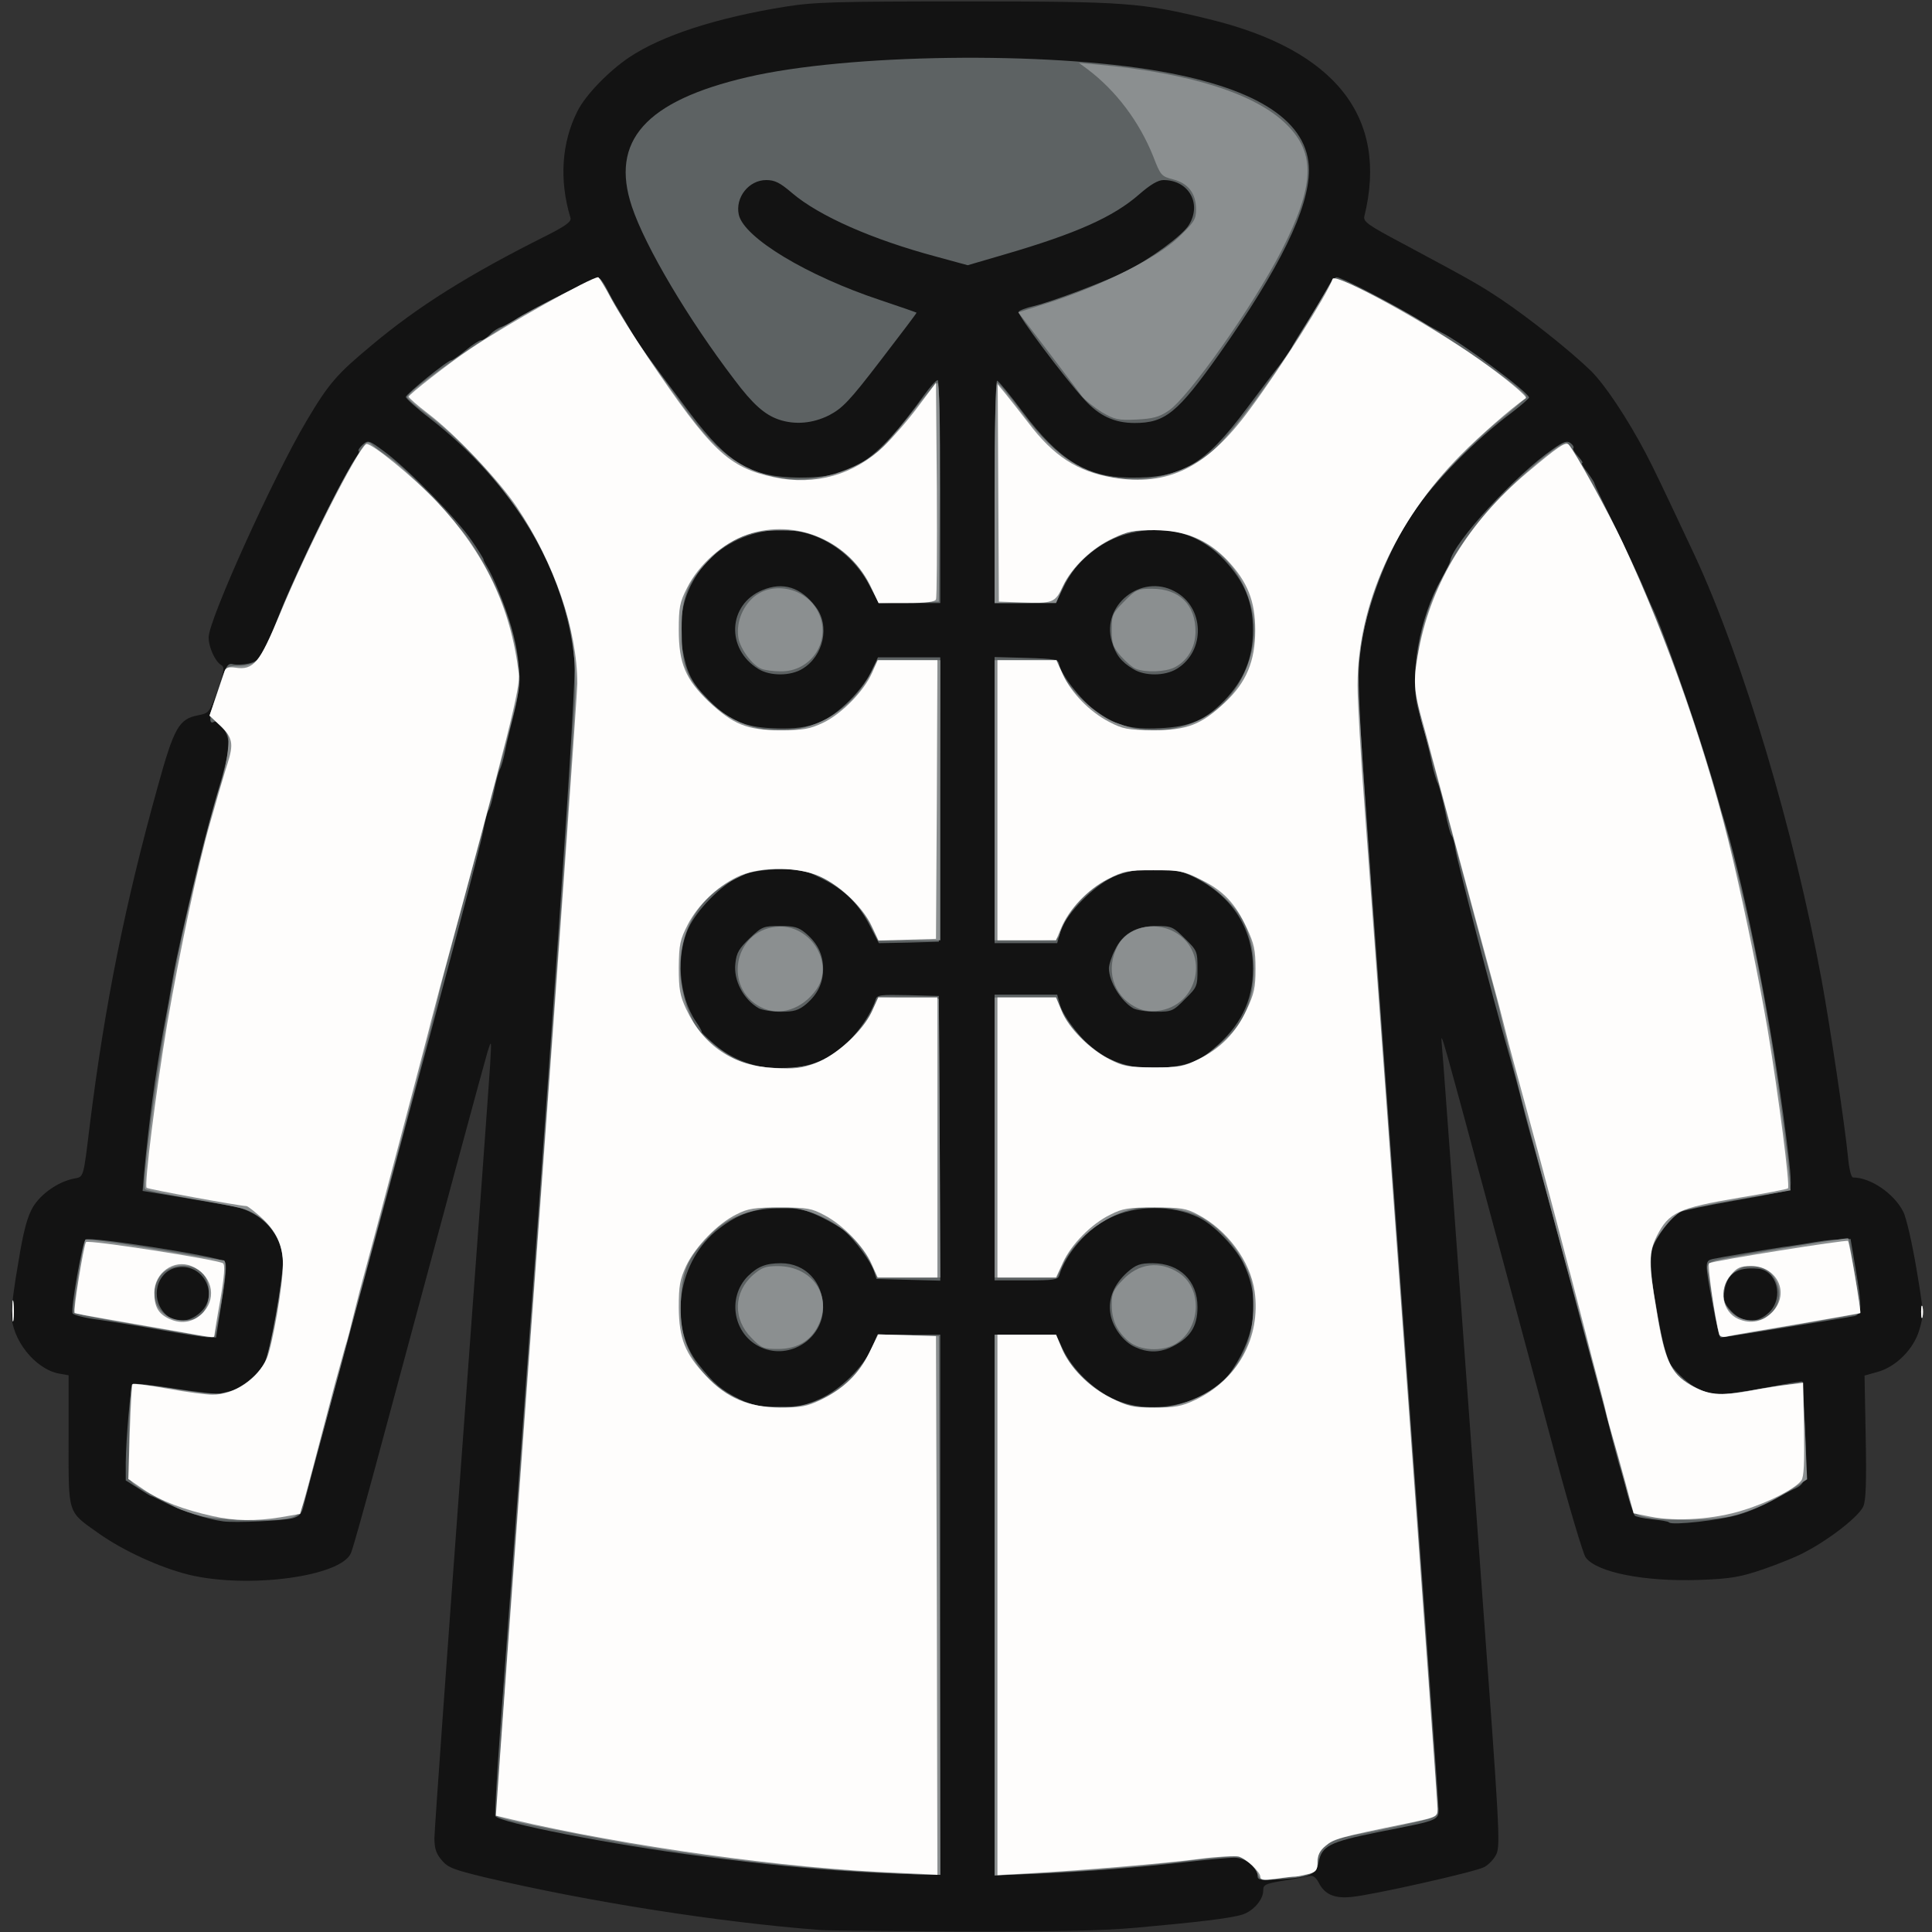 <!DOCTYPE svg PUBLIC "-//W3C//DTD SVG 20010904//EN" "http://www.w3.org/TR/2001/REC-SVG-20010904/DTD/svg10.dtd">
<svg version="1.0" xmlns="http://www.w3.org/2000/svg" width="676px" height="676px" viewBox="0 0 6760 6760" preserveAspectRatio="xMidYMid meet">
<rect x="0" y="0" width="6760" height="6760" fill="#333333" stroke="none"/>
<g id="layer101" fill="#131313" stroke="none">
 <path d="M2870 6753 c-355 -27 -811 -99 -1172 -184 -111 -27 -131 -34 -153 -61 -19 -22 -25 -41 -25 -76 0 -26 43 -625 95 -1332 52 -707 97 -1325 100 -1375 5 -88 5 -89 -9 -45 -12 40 -153 561 -392 1450 -41 151 -79 288 -86 304 -34 82 -359 126 -567 76 -101 -25 -230 -84 -316 -145 -110 -78 -105 -63 -105 -325 l0 -228 -34 -6 c-84 -16 -166 -120 -166 -211 0 -22 11 -104 25 -183 17 -105 31 -156 50 -188 27 -46 88 -89 143 -100 36 -7 33 2 57 -194 52 -415 122 -765 237 -1178 57 -206 74 -236 140 -249 40 -8 41 -9 69 -88 23 -67 26 -81 13 -88 -21 -12 -44 -62 -44 -97 0 -61 228 -565 343 -758 77 -130 105 -162 225 -262 164 -138 343 -250 615 -386 69 -35 87 -49 83 -62 -40 -132 -31 -264 25 -374 28 -56 110 -140 180 -187 115 -77 306 -139 549 -178 101 -16 178 -18 630 -18 559 0 613 4 850 62 443 107 629 344 544 689 -5 19 11 31 132 95 252 135 269 145 349 198 95 64 240 179 311 248 49 48 127 165 192 288 29 55 64 129 173 361 168 363 347 961 443 1484 29 158 82 513 92 618 4 42 11 72 18 72 61 0 143 56 175 119 11 20 31 109 46 197 26 155 27 163 11 216 -19 68 -83 132 -149 149 l-43 12 4 213 c3 157 1 222 -8 244 -14 34 -114 113 -201 159 -30 17 -98 44 -150 62 -80 27 -112 33 -222 37 -191 7 -361 -26 -399 -79 -9 -13 -58 -177 -108 -364 -198 -738 -351 -1304 -374 -1385 -24 -84 -25 -84 -20 -30 3 30 20 267 39 525 19 259 64 873 100 1365 61 826 65 897 51 927 -8 18 -28 38 -43 46 -33 17 -384 96 -461 104 -62 7 -97 -8 -118 -50 -10 -19 -21 -26 -32 -23 -9 2 -50 10 -89 16 -66 11 -73 14 -73 35 0 32 -35 72 -73 84 -41 13 -160 27 -372 46 -124 11 -290 14 -615 13 -245 -1 -465 -3 -490 -5z"/>
 </g>
<g id="layer102" fill="#5d6263" stroke="none">
 <path d="M4400 6562 c0 -30 -42 -62 -82 -62 -20 0 -94 7 -165 15 -177 20 -341 33 -520 41 l-153 6 0 -946 0 -946 108 0 107 0 24 51 c33 69 104 139 175 173 140 66 340 17 419 -103 84 -126 96 -255 35 -375 -29 -56 -103 -132 -154 -156 -91 -44 -219 -44 -312 2 -76 36 -153 124 -176 201 -5 15 -19 17 -116 17 l-110 0 0 -500 0 -500 110 0 109 0 10 36 c11 41 82 132 127 163 60 42 143 64 219 58 96 -7 136 -21 188 -65 97 -80 141 -169 141 -282 0 -149 -80 -266 -228 -331 -41 -18 -63 -21 -135 -17 -71 3 -95 9 -139 33 -70 38 -158 133 -172 185 l-11 40 -109 0 -110 0 0 -500 0 -501 112 3 c100 3 111 5 114 22 5 34 75 125 125 161 72 54 125 68 227 63 106 -5 158 -28 224 -95 70 -72 102 -149 102 -248 0 -98 -29 -169 -100 -245 -81 -87 -186 -121 -304 -100 -119 21 -212 92 -262 201 l-23 48 -107 1 -108 0 0 -391 c0 -239 4 -389 9 -387 6 2 46 51 90 110 127 168 222 227 371 229 185 3 264 -43 413 -243 45 -60 99 -132 120 -158 20 -27 37 -52 37 -54 0 -3 24 -43 53 -88 29 -46 61 -100 72 -120 11 -21 25 -38 32 -38 18 0 213 102 308 161 17 11 44 25 60 33 64 31 305 209 305 227 0 3 -26 26 -57 50 -130 97 -270 239 -349 354 -86 124 -167 337 -185 485 -14 116 -26 -74 136 2135 74 1007 136 1857 137 1889 3 70 23 60 -212 107 -168 34 -195 48 -206 104 -8 43 -30 53 -128 60 -79 5 -86 4 -86 -13z"/>
 <path d="M2995 6549 c-163 -10 -315 -25 -540 -54 -306 -39 -713 -118 -722 -141 -2 -6 5 -135 16 -285 194 -2602 269 -3679 261 -3759 -33 -317 -211 -616 -507 -847 -46 -35 -83 -69 -83 -74 0 -10 147 -129 160 -129 4 0 27 -16 50 -35 23 -19 48 -35 54 -35 7 0 21 -9 31 -20 10 -11 27 -22 39 -26 11 -4 32 -15 46 -24 48 -34 289 -152 298 -146 5 3 17 20 26 38 9 18 27 51 41 73 13 22 33 56 44 76 19 35 51 79 208 288 131 173 212 221 379 222 185 1 266 -52 437 -288 21 -29 42 -53 48 -53 5 0 9 152 9 390 l0 390 -107 0 -108 0 -28 -54 c-77 -148 -226 -225 -377 -196 -197 38 -318 215 -282 412 15 82 32 116 86 171 73 76 126 100 226 105 124 6 182 -13 259 -84 36 -33 71 -77 87 -110 l26 -54 109 0 109 0 -2 498 -3 497 -105 3 -105 2 -33 -64 c-41 -79 -93 -128 -179 -168 -60 -29 -70 -30 -152 -26 -62 4 -98 11 -130 28 -60 30 -142 114 -171 175 -46 97 -35 240 24 328 14 20 23 37 21 37 -3 0 14 17 38 38 111 101 284 120 414 46 61 -35 135 -127 157 -197 5 -16 17 -17 113 -15 l108 3 3 498 2 498 -112 -3 -111 -3 -10 -30 c-10 -30 -64 -104 -102 -138 -11 -10 -48 -32 -83 -49 -55 -26 -75 -31 -140 -30 -92 0 -147 18 -216 71 -144 109 -180 339 -73 473 54 69 81 92 145 124 44 22 67 26 136 26 69 1 92 -4 144 -27 72 -32 153 -112 183 -180 l20 -45 109 0 110 0 0 945 0 945 -87 -2 c-49 -1 -142 -5 -208 -9z"/>
 <path d="M780 5323 c-54 -7 -143 -36 -193 -61 -29 -14 -54 -27 -57 -27 -3 0 -24 -13 -47 -28 l-43 -27 0 -63 c1 -86 17 -267 24 -274 3 -4 71 3 149 16 79 12 149 20 157 17 8 -2 27 -7 42 -10 34 -8 94 -59 114 -99 18 -33 64 -290 64 -355 0 -90 -74 -172 -173 -191 -29 -5 -112 -20 -185 -32 l-133 -22 5 -61 c17 -180 38 -337 67 -498 12 -62 27 -147 34 -188 11 -66 47 -224 90 -400 20 -81 51 -198 70 -260 42 -141 44 -175 14 -214 -11 -14 -24 -24 -29 -21 -22 14 -18 -22 12 -110 28 -85 34 -96 53 -91 11 3 35 2 54 -2 41 -9 50 -24 110 -177 56 -143 235 -507 270 -548 6 -8 9 -16 6 -19 -3 -3 4 -13 14 -22 19 -17 22 -16 76 24 82 60 256 238 306 312 24 35 42 64 41 66 -1 1 5 13 13 26 8 12 27 52 41 87 72 179 86 293 54 419 -12 47 -27 107 -32 135 -5 27 -14 58 -19 67 -5 10 -14 44 -20 75 -6 32 -15 63 -19 68 -5 6 -13 38 -19 72 -11 60 -124 486 -331 1253 -105 387 -132 489 -155 575 -7 28 -23 84 -34 125 -11 41 -29 109 -40 150 -11 41 -30 111 -42 155 -12 44 -24 93 -28 109 -5 22 -15 32 -36 38 -32 9 -203 17 -245 11z"/>
 <path d="M5840 5327 c-3 -4 -30 -8 -60 -11 -29 -3 -57 -9 -60 -13 -4 -5 -15 -37 -25 -73 -9 -36 -23 -85 -31 -110 -7 -25 -17 -63 -23 -85 -5 -22 -21 -85 -36 -140 -50 -185 -54 -200 -74 -275 -60 -226 -154 -576 -176 -650 -13 -47 -26 -96 -29 -110 -7 -31 -32 -124 -57 -210 -39 -133 -170 -636 -176 -675 -3 -22 -9 -44 -13 -50 -5 -5 -16 -45 -24 -89 -9 -43 -21 -86 -25 -95 -5 -9 -14 -39 -20 -66 -11 -56 -27 -117 -47 -187 -35 -117 2 -329 80 -463 15 -27 29 -55 30 -62 10 -63 229 -302 360 -392 38 -27 50 -30 62 -20 8 6 12 14 9 17 -3 3 5 16 17 29 12 13 18 23 14 23 -4 0 4 15 18 32 13 18 25 36 25 40 1 5 32 70 69 145 37 76 80 167 96 203 15 36 34 80 43 98 48 108 174 477 224 657 6 22 17 60 25 85 75 255 165 711 213 1091 19 147 21 183 10 193 -2 2 -85 19 -184 36 -98 17 -187 36 -196 41 -31 16 -85 88 -97 126 -14 47 1 172 44 371 7 34 73 103 119 123 52 24 84 23 235 -6 69 -13 126 -23 127 -21 1 1 5 77 9 168 7 178 5 189 -41 209 -11 5 -43 22 -71 38 -29 16 -81 39 -118 50 -64 20 -236 39 -246 28z"/>
 <path d="M2664 4715 c-98 -43 -122 -174 -47 -250 35 -34 63 -45 116 -45 85 0 147 66 147 155 0 109 -116 184 -216 140z"/>
 <path d="M3973 4714 c-42 -18 -81 -70 -88 -119 -8 -52 13 -102 60 -144 30 -26 44 -31 88 -31 94 0 157 61 157 153 0 71 -27 111 -97 143 -39 17 -78 17 -120 -2z"/>
 <path d="M565 4654 c-72 -13 -170 -29 -218 -36 -49 -6 -91 -17 -93 -23 -7 -17 34 -247 45 -258 12 -12 471 60 487 77 8 8 5 46 -10 139 l-20 127 -31 -1 c-16 -1 -88 -12 -160 -25z m135 -61 c72 -64 7 -180 -86 -157 -66 17 -88 105 -39 158 33 36 84 36 125 -1z"/>
 <path d="M5992 4562 c-27 -146 -27 -150 1 -157 28 -6 201 -35 247 -42 19 -2 47 -7 62 -9 78 -13 96 -16 133 -17 l40 -2 17 100 c24 141 23 163 -4 170 -22 5 -458 75 -468 75 -3 0 -16 -53 -28 -118z m199 29 c52 -52 26 -147 -41 -152 -72 -6 -106 17 -116 76 -5 36 -2 45 24 73 41 43 91 44 133 3z"/>
 <path d="M43 4585 c0 -33 2 -45 4 -27 2 18 2 45 0 60 -2 15 -4 0 -4 -33z"/>
 <path d="M6722 4590 c0 -19 2 -27 5 -17 2 9 2 25 0 35 -3 9 -5 1 -5 -18z"/>
 <path d="M2655 3528 c-54 -31 -89 -98 -82 -157 4 -38 13 -52 50 -88 43 -41 49 -43 106 -43 50 0 65 4 91 26 41 35 60 74 60 124 0 50 -19 89 -60 124 -26 21 -41 26 -88 26 -31 0 -66 -6 -77 -12z"/>
 <path d="M3965 3528 c-43 -25 -85 -94 -85 -140 0 -12 9 -41 21 -64 27 -57 74 -84 146 -84 52 0 58 3 99 44 43 42 44 45 44 106 0 61 -1 64 -44 106 -41 42 -46 44 -102 44 -33 0 -68 -6 -79 -12z"/>
 <path d="M2654 2341 c-115 -70 -107 -226 13 -276 72 -30 135 -11 187 58 51 66 28 172 -46 217 -42 26 -113 26 -154 1z"/>
 <path d="M3965 2341 c-43 -26 -61 -50 -75 -97 -37 -126 103 -238 220 -175 105 55 109 209 8 271 -42 26 -113 26 -153 1z"/>
 <path d="M2725 1468 c-50 -17 -92 -55 -155 -139 -161 -211 -312 -465 -359 -606 -77 -230 48 -370 404 -453 351 -82 1046 -91 1447 -20 343 61 517 177 518 345 0 135 -102 343 -314 644 -146 206 -189 241 -296 241 -71 0 -124 -25 -175 -81 -70 -76 -236 -298 -231 -308 3 -5 27 -14 53 -20 66 -16 256 -88 323 -122 84 -42 199 -126 220 -162 46 -75 -1 -157 -89 -157 -19 0 -46 16 -85 50 -90 79 -220 137 -470 210 l-130 38 -110 -30 c-224 -60 -410 -142 -505 -223 -42 -36 -60 -45 -90 -45 -61 0 -109 61 -96 121 18 81 239 214 495 299 69 23 126 43 127 44 1 1 -55 75 -125 166 -111 145 -134 168 -181 193 -58 29 -120 34 -176 15z"/>
 </g>
<g id="layer103" fill="#8b8f90" stroke="none">
 <path d="M4401 6558 c-10 -26 -37 -52 -64 -61 -10 -4 -89 2 -175 13 -166 20 -344 35 -554 46 l-128 6 0 -946 0 -946 108 0 107 0 19 45 c43 105 168 198 286 211 108 12 245 -44 311 -128 51 -67 74 -136 74 -228 0 -77 -3 -92 -33 -152 -33 -67 -102 -138 -162 -165 -46 -22 -142 -35 -197 -28 -107 13 -228 100 -273 196 l-23 49 -109 0 -108 0 0 -490 0 -490 108 0 107 0 18 43 c25 61 107 144 175 175 49 23 70 27 152 27 76 0 104 -4 142 -22 54 -25 128 -90 159 -139 63 -102 62 -266 -1 -368 -34 -56 -116 -123 -178 -146 -82 -31 -205 -25 -280 14 -83 42 -152 120 -176 199 -5 15 -19 17 -116 17 l-110 0 0 -490 0 -490 109 0 109 0 16 41 c25 62 120 151 188 177 86 32 143 37 223 17 122 -30 208 -113 247 -237 22 -73 23 -128 2 -199 -31 -107 -99 -185 -201 -231 -37 -17 -68 -22 -133 -23 -77 0 -92 3 -152 33 -77 38 -146 108 -174 177 l-19 45 -107 0 -108 0 0 -385 c0 -217 4 -385 9 -385 5 0 38 39 74 87 117 158 203 221 337 245 108 19 234 -12 327 -81 52 -38 179 -200 293 -375 31 -48 139 -229 143 -240 4 -12 128 45 262 121 154 88 415 271 415 291 0 5 -36 36 -79 71 -93 73 -221 204 -286 292 -116 157 -197 360 -217 545 -12 102 -6 194 130 2053 79 1070 143 1960 142 1977 0 31 0 32 -92 53 -51 12 -132 29 -181 38 -107 19 -147 46 -147 98 0 27 -5 34 -27 41 -16 4 -37 9 -48 10 -11 0 -44 4 -72 9 -49 6 -53 5 -62 -17z"/>
 <path d="M3030 6549 c-296 -18 -643 -61 -946 -119 -246 -47 -335 -67 -344 -76 -5 -5 52 -831 132 -1904 77 -1042 141 -1956 141 -2030 2 -197 -34 -338 -130 -520 -87 -162 -242 -341 -393 -454 -36 -26 -65 -52 -65 -56 0 -18 197 -161 357 -259 117 -71 308 -165 317 -155 5 5 24 38 43 74 52 96 112 184 262 390 113 155 206 217 351 236 100 12 236 -29 317 -96 20 -17 73 -78 118 -135 44 -58 85 -105 90 -105 7 0 9 137 8 382 l-3 383 -105 3 -105 2 -34 -65 c-38 -75 -92 -126 -171 -163 -44 -20 -71 -26 -135 -26 -111 -1 -174 23 -245 94 -84 84 -105 134 -105 250 0 122 13 163 76 233 173 194 468 154 588 -81 l21 -42 110 0 110 0 0 490 0 490 -109 0 -109 0 -26 -54 c-14 -29 -50 -76 -79 -103 -69 -66 -141 -93 -246 -93 -70 0 -86 4 -150 36 -124 62 -191 172 -191 314 0 64 21 143 52 197 25 41 95 98 155 126 69 32 217 32 286 0 64 -30 148 -112 177 -173 l24 -51 105 3 106 3 3 488 2 487 -110 0 -110 0 -22 -47 c-64 -137 -235 -224 -379 -194 -84 17 -139 44 -185 93 -76 78 -95 119 -101 216 -6 102 9 168 56 236 157 227 500 195 612 -59 l20 -46 107 3 107 3 3 943 2 942 -62 -1 c-35 -1 -124 -6 -198 -10z"/>
 <path d="M701 5304 c-29 -8 -65 -20 -80 -27 -102 -52 -138 -72 -154 -86 -17 -14 -18 -31 -15 -177 2 -90 6 -166 10 -170 4 -3 72 4 150 16 120 19 150 21 186 11 48 -14 106 -60 129 -104 19 -37 63 -282 63 -350 0 -81 -53 -156 -131 -185 -14 -6 -97 -22 -185 -37 -87 -15 -162 -30 -166 -34 -16 -14 52 -497 112 -802 39 -196 111 -488 150 -609 12 -36 24 -91 27 -123 6 -55 5 -58 -29 -90 l-35 -33 24 -69 c13 -39 26 -78 29 -87 5 -14 17 -18 49 -18 26 0 51 -7 64 -18 11 -9 48 -84 82 -167 68 -170 192 -425 258 -533 44 -72 45 -72 65 -54 12 10 39 30 61 45 61 41 227 214 280 292 96 143 156 300 171 448 6 65 3 81 -97 447 -21 80 -62 231 -90 335 -28 105 -60 224 -71 265 -11 41 -22 86 -25 100 -9 43 -111 433 -195 745 -44 165 -95 356 -114 425 -18 69 -54 202 -79 295 -26 94 -55 203 -65 242 -26 99 -33 109 -77 117 -67 11 -246 5 -302 -10z"/>
 <path d="M5767 5310 c-49 -9 -53 -14 -72 -85 -9 -33 -25 -91 -35 -130 -17 -63 -90 -334 -141 -525 -49 -178 -190 -706 -194 -720 -2 -8 -18 -71 -35 -140 -18 -69 -36 -141 -40 -160 -4 -19 -17 -69 -28 -110 -19 -68 -90 -333 -157 -585 -47 -175 -65 -238 -87 -315 -75 -256 37 -569 296 -825 89 -88 185 -165 207 -165 13 0 119 186 189 333 237 495 419 1099 525 1742 25 146 61 420 67 500 l3 40 -181 31 c-99 17 -189 36 -200 42 -38 20 -93 91 -105 134 -10 37 -7 66 17 206 33 196 52 234 135 276 65 32 71 32 236 4 73 -12 134 -20 137 -17 3 3 8 79 12 170 l7 165 -26 17 c-92 60 -165 94 -239 112 -65 15 -224 18 -291 5z"/>
 <path d="M2630 4682 c-66 -66 -64 -160 5 -221 30 -26 44 -31 86 -31 122 0 194 106 141 210 -26 52 -74 80 -140 80 -50 0 -58 -3 -92 -38z"/>
 <path d="M3950 4694 c-42 -36 -60 -74 -60 -129 0 -39 5 -52 38 -86 55 -59 130 -69 197 -25 84 55 77 196 -13 249 -47 27 -123 23 -162 -9z"/>
 <path d="M585 4654 c-349 -60 -325 -54 -325 -81 0 -35 32 -227 39 -235 4 -4 112 10 241 32 129 22 238 40 243 40 14 0 1 114 -28 248 -6 26 7 26 -170 -4z m119 -53 c39 -43 36 -126 -6 -156 -43 -30 -117 -17 -141 25 -43 71 2 150 86 150 30 0 49 -6 61 -19z"/>
 <path d="M6016 4672 c-3 -5 -12 -54 -21 -108 -8 -55 -17 -109 -20 -120 -4 -17 2 -24 23 -32 25 -10 464 -83 469 -79 4 5 45 258 42 262 -3 2 -307 56 -456 80 -17 3 -34 2 -37 -3z m181 -74 c29 -33 36 -72 19 -112 -27 -64 -106 -78 -157 -27 -63 63 -19 161 73 161 33 0 50 -6 65 -22z"/>
 <path d="M43 4585 c0 -33 2 -45 4 -27 2 18 2 45 0 60 -2 15 -4 0 -4 -33z"/>
 <path d="M6722 4590 c0 -19 2 -27 5 -17 2 9 2 25 0 35 -3 9 -5 1 -5 -18z"/>
 <path d="M2662 3524 c-131 -67 -95 -265 52 -281 117 -14 207 123 144 217 -49 71 -130 98 -196 64z"/>
 <path d="M3970 3522 c-76 -41 -102 -131 -60 -211 33 -66 128 -90 200 -50 126 71 84 261 -61 276 -31 3 -54 -1 -79 -15z"/>
 <path d="M2664 2340 c-32 -13 -72 -67 -80 -106 -9 -51 11 -107 51 -143 69 -60 185 -34 227 49 50 98 -21 211 -131 209 -25 0 -55 -4 -67 -9z"/>
 <path d="M3974 2340 c-11 -4 -34 -24 -52 -44 -28 -32 -32 -44 -32 -93 0 -52 3 -58 44 -99 40 -41 47 -44 97 -44 96 0 153 57 152 152 -1 54 -28 100 -73 123 -31 16 -102 19 -136 5z"/>
 <path d="M3855 1442 c-27 -17 -60 -43 -71 -58 -12 -16 -66 -88 -121 -160 l-100 -131 116 -37 c182 -60 367 -153 443 -224 56 -54 63 -64 63 -99 0 -56 -27 -91 -79 -105 -43 -11 -45 -14 -71 -81 -48 -120 -129 -229 -230 -305 l-30 -22 65 6 c324 29 556 103 663 211 101 100 96 214 -18 438 -99 194 -326 515 -396 562 -34 23 -56 28 -113 31 -64 3 -76 0 -121 -26z"/>
 </g>
<g id="layer104" fill="#fefdfc" stroke="none">
 <path d="M4410 6567 c0 -17 -49 -63 -76 -71 -11 -3 -72 0 -135 8 -120 16 -419 41 -601 51 l-108 6 0 -946 0 -945 103 0 102 0 19 45 c28 69 97 139 174 177 59 29 76 33 152 33 71 0 94 -4 141 -26 150 -71 231 -219 209 -380 -15 -106 -96 -216 -200 -270 -39 -21 -59 -24 -150 -24 -91 0 -112 3 -155 25 -66 32 -137 104 -166 168 l-24 52 -102 0 -103 0 0 -490 0 -490 103 0 102 0 20 48 c24 59 96 132 166 168 48 25 65 28 154 29 91 0 106 -3 159 -29 77 -38 131 -93 168 -173 26 -55 31 -77 31 -143 0 -66 -5 -88 -30 -142 -41 -88 -83 -132 -161 -170 -62 -31 -74 -33 -167 -33 -93 0 -104 3 -161 32 -69 36 -134 105 -161 170 l-18 43 -102 0 -103 0 0 -490 0 -490 103 0 103 0 23 50 c29 64 94 131 162 166 48 25 64 28 154 29 119 0 168 -19 251 -97 75 -70 106 -145 106 -253 0 -102 -27 -169 -96 -243 -69 -73 -148 -106 -256 -107 -73 0 -94 4 -145 28 -74 34 -145 102 -176 168 -27 58 -35 61 -144 57 l-80 -3 -2 -380 -2 -380 25 30 c14 17 50 63 81 103 90 119 173 172 297 193 193 32 328 -34 477 -236 113 -152 271 -401 292 -459 9 -23 338 158 513 282 87 61 170 130 163 135 -53 37 -164 134 -228 199 -229 231 -361 525 -361 806 0 54 11 249 25 433 81 1085 255 3474 255 3498 0 28 -1 29 -107 51 -238 49 -256 54 -284 78 -21 17 -29 33 -29 57 0 27 -5 34 -27 41 -16 4 -37 9 -49 10 -11 0 -44 4 -72 8 -40 5 -52 4 -52 -7z"/>
 <path d="M3140 6553 c-389 -15 -949 -93 -1350 -187 l-55 -13 3 -44 c1 -24 65 -903 142 -1952 77 -1050 140 -1934 140 -1965 0 -187 -80 -421 -211 -617 -63 -94 -215 -255 -310 -327 -38 -29 -69 -56 -69 -60 0 -7 140 -117 215 -167 121 -82 423 -251 448 -251 3 0 24 34 46 76 23 42 80 133 127 203 223 330 283 387 443 421 143 30 279 -8 384 -109 32 -31 86 -93 120 -139 l62 -83 3 373 c1 205 0 379 -3 385 -3 9 -33 13 -103 13 l-98 0 -23 -49 c-75 -167 -266 -250 -437 -190 -86 30 -169 104 -210 186 -26 51 -29 69 -29 148 0 116 24 172 104 249 86 81 135 101 251 101 82 0 103 -4 150 -26 65 -31 143 -111 171 -174 l20 -45 105 0 104 0 -2 488 -3 487 -101 3 -100 3 -24 -51 c-33 -71 -121 -151 -195 -179 -80 -30 -206 -27 -277 8 -71 35 -135 97 -171 165 -28 55 -31 70 -32 151 0 77 4 98 26 146 61 129 165 199 309 206 71 4 95 1 143 -17 74 -28 164 -110 197 -179 l23 -51 104 0 103 0 0 490 0 490 -105 0 -104 0 -21 -47 c-26 -60 -100 -137 -165 -171 -45 -24 -60 -27 -155 -27 -90 0 -112 3 -153 24 -66 32 -144 113 -176 180 -22 48 -26 69 -26 146 1 109 22 162 96 240 72 77 149 109 259 110 72 0 94 -4 140 -26 81 -39 135 -91 171 -165 l32 -65 101 3 101 3 3 943 2 942 -32 -2 c-18 -1 -67 -3 -108 -5z"/>
 <path d="M745 5305 c-101 -22 -185 -54 -242 -93 l-54 -37 5 -164 c3 -90 7 -166 10 -168 3 -3 58 4 123 16 65 12 135 21 156 21 77 0 159 -55 191 -128 20 -48 56 -256 56 -327 0 -68 -23 -118 -79 -168 -23 -20 -44 -37 -49 -37 -28 -1 -344 -59 -349 -64 -9 -9 32 -334 72 -574 44 -254 109 -562 150 -702 7 -25 21 -72 30 -105 10 -33 23 -79 31 -103 22 -69 18 -91 -24 -132 l-39 -36 24 -70 c13 -38 26 -77 29 -86 4 -12 14 -15 37 -12 64 10 86 -17 156 -187 94 -227 271 -575 302 -595 14 -9 167 116 249 203 166 177 257 367 285 599 6 50 -31 197 -277 1104 -11 41 -24 91 -29 110 -6 28 -205 781 -250 945 -6 22 -16 65 -24 95 -7 30 -19 78 -28 105 -8 28 -24 86 -36 130 -67 257 -93 355 -106 401 l-15 51 -69 12 c-88 14 -160 13 -236 -4z"/>
 <path d="M5776 5307 l-60 -12 -28 -105 c-16 -58 -36 -130 -45 -160 -9 -30 -20 -71 -24 -90 -4 -19 -17 -69 -28 -110 -11 -41 -31 -118 -44 -170 -65 -253 -143 -548 -202 -765 -36 -132 -70 -256 -74 -275 -5 -19 -20 -80 -35 -135 -41 -151 -55 -203 -76 -280 -10 -38 -42 -155 -70 -260 -28 -104 -62 -232 -76 -283 -13 -51 -33 -125 -44 -164 -24 -86 -25 -128 -5 -228 45 -233 175 -445 378 -616 108 -91 136 -110 146 -98 20 21 139 237 189 343 156 333 301 748 386 1111 46 197 91 419 121 593 38 229 79 547 71 555 -3 3 -81 18 -172 33 -212 36 -245 51 -287 134 -28 57 -29 96 -2 254 29 180 50 226 120 267 60 35 104 39 205 21 47 -9 108 -19 137 -22 l52 -7 3 163 c2 116 0 167 -9 179 -20 28 -112 76 -203 104 -99 32 -235 41 -324 23z"/>
 <path d="M600 4655 c-69 -12 -172 -30 -230 -40 -58 -10 -107 -19 -109 -21 -6 -5 32 -238 40 -248 8 -9 457 61 479 74 8 5 5 45 -9 127 -12 66 -21 123 -21 127 0 8 -5 7 -150 -19z m113 -65 c47 -53 27 -131 -43 -160 -61 -25 -130 23 -130 93 0 50 14 74 53 92 44 20 87 11 120 -25z"/>
 <path d="M6016 4669 c-15 -51 -43 -245 -36 -249 15 -9 480 -83 486 -78 6 7 47 248 43 252 -2 2 -103 19 -224 40 -121 20 -230 39 -242 42 -15 4 -24 1 -27 -7z m187 -80 c60 -65 15 -159 -76 -159 -38 0 -49 5 -71 31 -44 51 -30 129 26 154 44 19 87 10 121 -26z"/>
 <path d="M43 4585 c0 -33 2 -45 4 -27 2 18 2 45 0 60 -2 15 -4 0 -4 -33z"/>
 <path d="M6722 4590 c0 -19 2 -27 5 -17 2 9 2 25 0 35 -3 9 -5 1 -5 -18z"/>
 </g>

</svg>